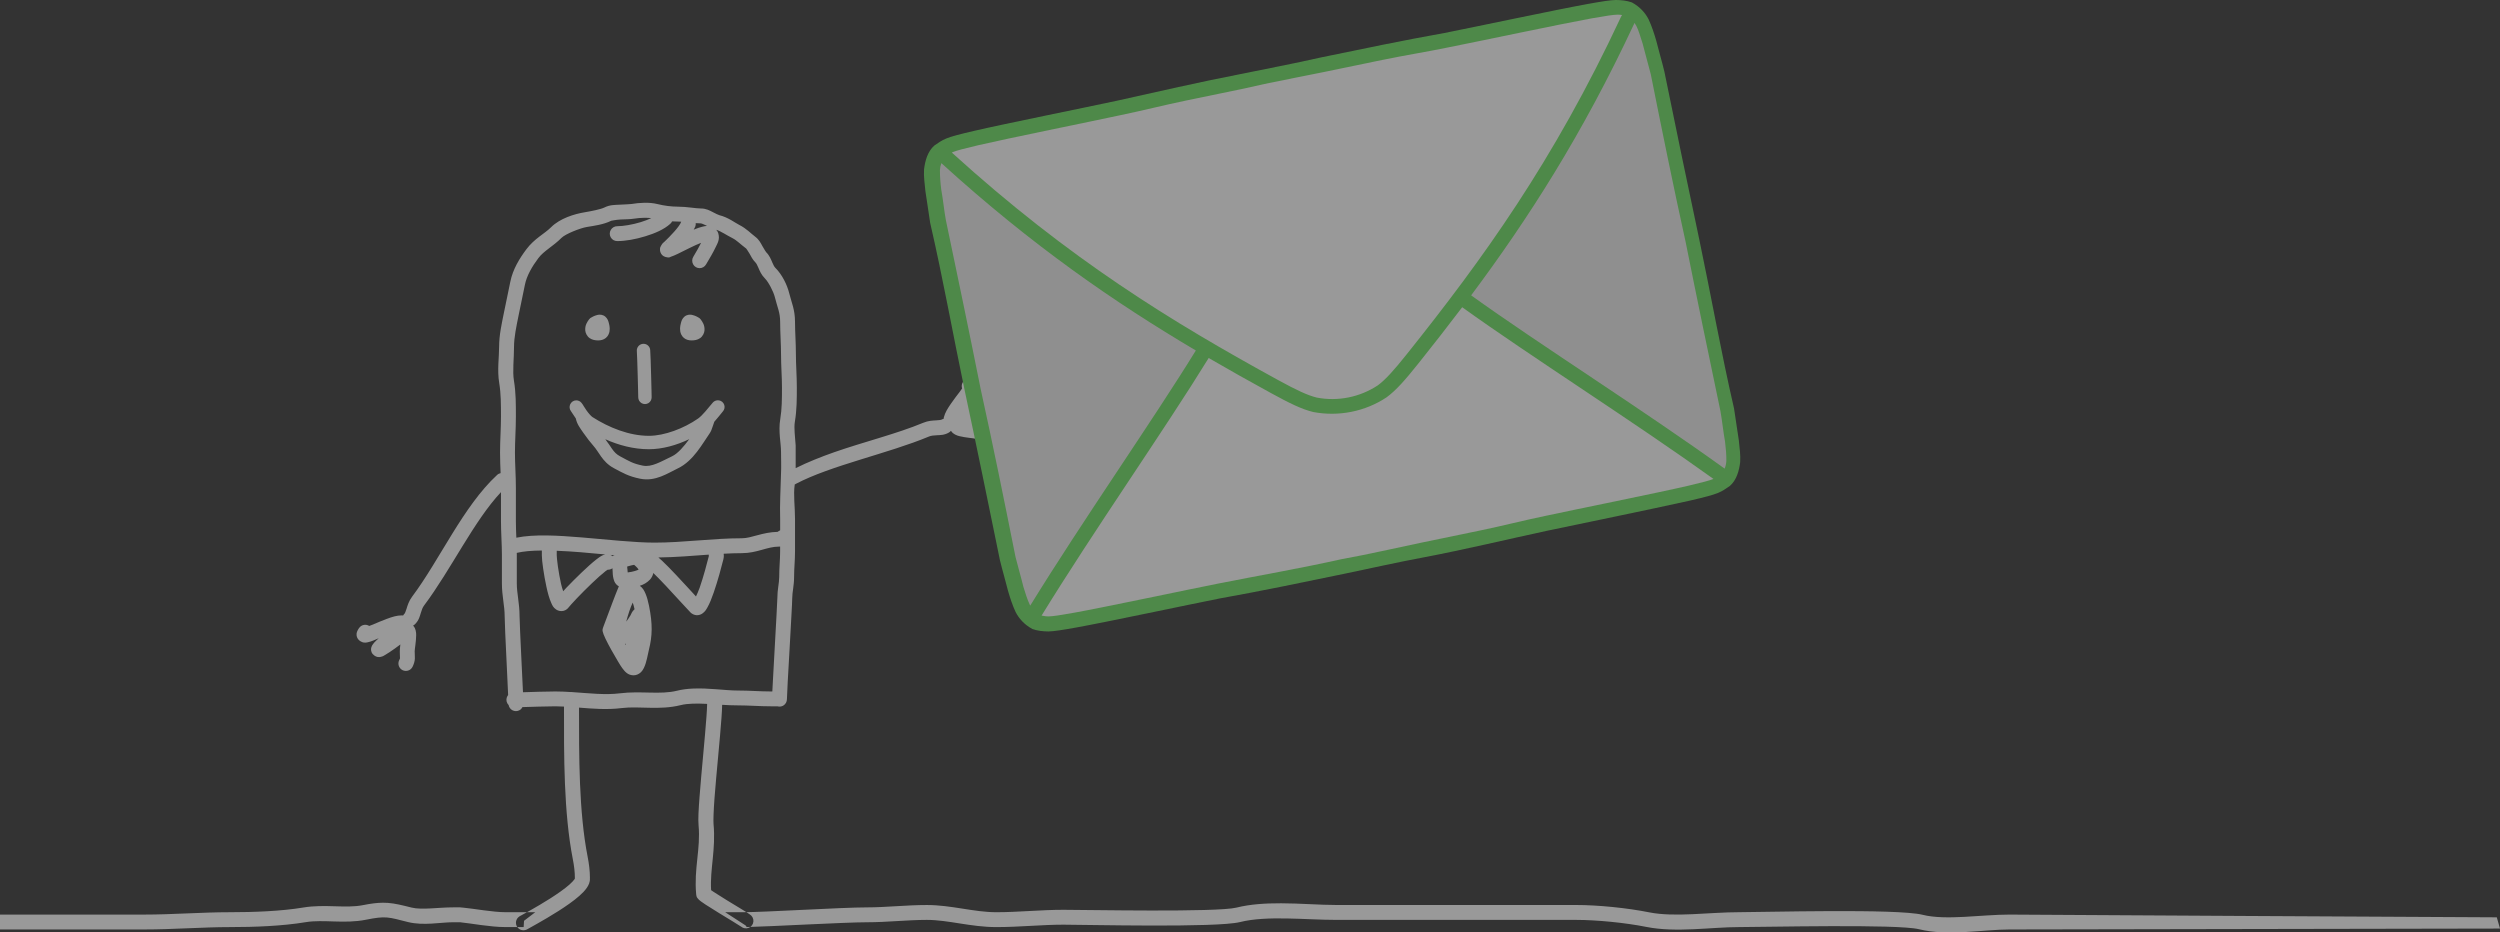 <svg xmlns="http://www.w3.org/2000/svg" width="1680.897" height="626.956"><rect width="100%" height="100%" fill="#333333" stroke="none"/><g fill-rule="evenodd" opacity=".5"><path d="M257.25 606.962c-3.714.033-7.817.54-13.25 1.625-11.623 2.325-25.5-.84-40.094 1.595-14.906 2.484-33.42 3.155-49.094 3.155-19.207 0-38.798 1.595-57.968 1.595H0v10h96.843c19.722 0 39.33-1.595 57.97-1.595 15.947 0 34.82-.657 50.75-3.313 11.923-1.986 25.897 1.278 40.406-1.625 13.71-2.75 14.99-1.79 28.4 1.56 10.31 2.58 22.08.12 30.19.12h4.93c.244.06.49.1.75.122 6.47.62 19.52 3.125 29.5 3.125h12.344l.25-4.218 7.563-5.784h-20.15c-8.207 0-20.978-2.37-28.564-3.09-.193-.02-.403-.04-.593-.035-.387-.09-.78-.13-1.187-.125h-4.844c-9.7 0-21.03 1.837-27.75.16-6.636-1.66-11.21-2.796-15.938-3.16-1.183-.09-2.388-.135-3.625-.125zm603.78.375c-10.235-.03-20.456.59-29.717 2.908-13.025 3.256-100.87 1.467-116.344 1.467-15.22 0-30.28 1.625-45.1 1.625-15.07 0-30.21-4.843-46.69-4.843-13.8 0-27.608 1.593-40.28 1.593-17.05 0-68.27 3.25-83.75 3.25h-11.56l13.78 8.938.69 1.032c15.72-.335 66.013-3.22 80.84-3.22 13.5 0 27.287-1.593 40.282-1.593 14.392 0 29.618 4.843 46.687 4.843 15.527 0 30.605-1.625 45.094-1.625 14.596 0 103.05 2.175 118.75-1.75 18.13-4.532 43.9-1.468 64.81-1.468h161.063c14.05 0 33.29 1.914 47.314 4.718 20.03 4.008 43.718.125 62.19.125 16.965 0 106.792-2.16 121.18 1.438 19.25 4.812 43.413.157 60.825.157 4.433 0 307.26-.613 329.792-.613l-2.147-7.55c-22.536 0-323.21-1.84-327.65-1.84-19.01 0-42.75 4.06-58.374.15-17.163-4.29-107.606-1.75-123.63-1.75-19.77 0-43.033 3.53-60.22.092-14.864-2.974-34.34-4.938-49.28-4.938H898.53c-11.155 0-24.338-1.118-37.5-1.158M433.22 136.34c-3.013.05-5.98.377-8.595.813-.99.162-4.485.29-7.906.466-3.43.18-6.68.07-10.22 1.84-2.56 1.277-8.91 2.52-13.47 3.28-6.78 1.13-16.52 4.05-22.53 10.065-4.44 4.44-11.11 7.512-16.57 14.78-4.58 6.107-9.13 13.437-10.81 21.845-1.41 7.06-2.89 13.797-4.348 21.064-1.36 6.802-3.187 14.7-3.187 22.655 0 6.935-1.36 15.81.062 24.34 1.2 7.21 1.187 14.7 1.187 22.72 0 7.91-.622 15.74-.622 24.155 0 4.716.196 9.265.373 13.75-.863.2-1.69.6-2.343 1.22-22.816 21.09-38.597 57.096-57.157 81.843-2.2 2.934-3.07 5.944-3.72 8.06-.65 2.12-1.166 3.136-1.28 3.25-.426.385-.767.857-1.03 1.345-.325-.035-.64-.063-.91-.063-3.413 0-6.53 1.043-9.843 2.25-3.314 1.204-6.66 2.664-9.5 3.874-1.26.537-1.57.59-2.56.968-2.23-1.41-5.17-.85-6.72 1.28-.45.603-.84 1.18-1.22 2.032-.375.853-1.01 2.244-.186 4.407.826 2.164 3.225 3.276 4.41 3.44 1.183.16 1.855 0 2.5-.127 2.554-.51 4.764-1.564 7.624-2.784-.52.49-1.285 1.16-1.72 1.593-1.09 1.093-1.76 1.71-2.53 2.94-.19.304-.403.654-.624 1.31-.22.655-.617 1.813.062 3.563.68 1.748 2.742 2.98 3.875 3.187 1.13.206 1.71.064 2.154-.03 1.78-.385 2.17-.805 3.067-1.314.895-.51 1.88-1.144 2.937-1.84 2.445-1.608 4.97-3.43 7.316-5.22-.18 1.537-.377 3.1-.377 4.594 0 2.56.14 4.066.125 4.53-.016.46.08.212-.533 1.436-1.233 2.478-.225 5.486 2.25 6.72 2.477 1.235 5.486.227 6.72-2.25.94-1.88 1.51-3.9 1.563-5.593.052-1.696-.126-2.736-.126-4.843 0-1.475.955-6.525 1-10.72.01-1.045-.02-2.074-.346-3.34-.23-.896-.67-2.134-1.72-3.19.52-.27 1-.642 1.404-1.092 2.51-2.51 3.14-5.31 3.78-7.404.642-2.1 1.19-3.68 2.157-4.97 18.273-24.362 33.457-56.805 51.75-76.28v19.313c0 7.89.626 15.684.626 22.906v19.22c0 8.22 1.84 15.146 1.84 21.687 0 3.95.64 17.16 1.284 30.534.454 9.437.836 17.45 1.062 22.78-.17.206-.333.423-.47.657-.908 1.56-.908 3.475 0 5.03.228.39.5.757.813 1.065.27 1.4 1.114 2.64 2.374 3.374 1.56.91 3.473.91 5.03 0 .83-.487 1.48-1.21 1.91-2.03 6.89-.167 15.6-.535 22.123-.535 1.903 0 3.836.09 5.78.19-.03 32.83-.25 71.032 5.97 102.81.83 4.235 1.344 8.45 1.344 12.53v.19c-.006.014-.015.21-.28.595-.564.82-1.75 2.12-3.344 3.53-3.19 2.827-7.97 6.175-12.843 9.285-4.87 3.11-9.874 6.02-13.72 8.186-1.923 1.085-3.56 1.97-4.75 2.626-.596.33-1.07.606-1.44.813-.37.205-.243.057-1.03.593-2.31 1.57-2.913 4.72-1.343 7.03 1.57 2.312 4.72 2.913 7.03 1.343-.655.448-.087.06.25-.12.333-.19.803-.45 1.404-.78 1.2-.665 2.87-1.61 4.84-2.72 3.943-2.227 9.08-5.21 14.19-8.47 5.105-3.26 10.17-6.75 14.092-10.22 1.96-1.737 3.643-3.45 4.97-5.375 1.18-1.717 2.263-3.83 2.06-6.5h.033c0-4.975-.65-9.82-1.56-14.47-5.875-30.01-5.806-67.47-5.78-100.19 9.304.755 18.915 1.54 28.715.315 11.715-1.47 25.37 1.58 39.595-1.97 4.87-1.22 11.16-1.18 17.816-.848.002.185.003.254 0 .5-.03 1.883-.192 4.744-.438 8.19-.493 6.887-1.335 16.182-2.22 25.843-.885 9.66-1.807 19.67-2.437 28.093-.63 8.42-1.03 14.873-.652 18.97 1.482 16.046-3.214 29.025-1.595 46.53.177 1.914.81 2.375 1.126 2.783.31.41.53.61.75.816.43.404.82.71 1.25 1.03.86.65 1.88 1.34 3.12 2.16 2.485 1.63 5.74 3.65 9.06 5.686 3.326 2.04 6.71 4.1 9.47 5.78 2.76 1.687 5.09 3.15 5.407 3.378 1.455 1.21 3.476 1.52 5.22.78 1.744-.74 2.92-2.393 3.063-4.28.14-1.89-.795-3.7-2.41-4.69-1.265-.904-3.213-2.11-6-3.81-2.785-1.7-6.18-3.735-9.47-5.75-3.285-2.02-6.48-4.02-8.78-5.53-.776-.514-1.256-.85-1.78-1.22-.85-14.295 3.245-27.078 1.625-44.595-.19-2.028.037-8.962.656-17.25.62-8.287 1.556-18.277 2.44-27.937.887-9.66 1.747-18.993 2.25-26.06.254-3.534.406-6.488.44-8.75v-.03c3.6.22 7.154.374 10.532.374 7.355 0 14.488.624 22.314.624h4.344c1.296.375 2.707.23 3.905-.47 1.557-.907 2.493-2.602 2.47-4.405 0-.334.194-5.327.53-11.56.334-6.236.803-14.19 1.25-22.157.445-7.964.883-15.936 1.22-22.154.333-6.22.56-10.168.56-11.907 0-4.036 1.25-8.624 1.25-14.25 0-6.016.625-10.85.625-17.344v-21.69c0-8.57-1.21-16.115-.186-23.22.127-.07.246-.15.375-.22.08-.013.164-.017.25-.03v-.096c23.61-12.487 62.09-20.4 89.59-31.875 1.485-.62 3.153-.768 5.344-.875 2.194-.107 5.08-.03 8.127-1.844.535-.32.98-.7 1.347-1.156.765 1.295 1.9 2.05 2.72 2.5 1.148.622 2.137.906 3.156 1.154 4.075.99 9.225 1.323 10.657 1.686 2.04.52 3 .917 4.655 1.28s3.76.326 5.812-.123c2.7-.59 4.434-3.27 3.843-5.97-.592-2.7-3.3-4.4-6-3.81-1.337.293-1.05.255-1.5.156-.453-.1-1.89-.62-4.375-1.25-1.43-.362-2.983-.55-4.5-.75 2.303-1.83 4.69-3.875 6.843-5.843.936-.855 1.756-1.634 2.47-2.375.714-.744 1.19-1.03 2-2.657.203-.407.516-.915.594-2.062.08-1.15-.594-3.446-2.123-4.53-1.53-1.09-2.75-.994-3.44-.94-.69.053-1.092.2-1.437.313-1.378.446-2.14.93-3.47 1.72-.54.32-1.407.884-2.03 1.28 1.905-2.5 3.525-4.376 4.655-6.75.282-.59.584-1.216.72-2.404.132-1.186-.358-3.762-2.25-5.092-1.896-1.33-3.426-1.062-4.346-.906-.46.077-.85.162-1.216.28-.368.12-.685.26-1.033.407-2.45.982-3.734 3.71-2.904 6.22-.61.864-.74 1.137-1.565 2.217-1.87 2.456-4.11 5.336-6.094 8.25-1.98 2.92-3.785 5.69-4.623 9-.073.28-.114.647-.158 1-.527.11-1.04.27-1.53.566-.14.08-1.26.33-3.47.435-2.21.108-5.334.21-8.72 1.626-17.84 7.446-39.682 12.745-59.906 19.814-8.327 2.91-18.062 6.76-25.843 10.69v-15.25c-.37-5.996-1.273-11.56-.533-16 1.324-7.94 1.313-15.476 1.313-23.126 0-7.622-.626-15.066-.626-22.31 0-7.587-.594-14.827-.594-21.657 0-8.22-2.3-12.89-3.875-19.184-1.436-5.753-4.705-12.52-9.374-17.188-.71-.715-1.322-1.914-2.12-3.782-.8-1.867-1.745-4.43-4.064-6.75-.12-.12-1.324-1.967-2.47-4-1.144-2.03-2.18-4.354-4.874-6.374-2.972-2.23-5.92-5.522-10.685-7.906-2.773-1.388-7.373-5.057-13.407-6.564-.835-.21-2.517-1.088-4.53-2.125-2.017-1.04-4.467-2.376-7.846-2.376-3.596 0-9.484-1.22-15.466-1.22-4.45 0-9.317-.634-13.656-1.72-2.86-.713-5.924-.954-8.935-.904zm.217 10.095c1.62-.02 3.154.066 4.47.22-2.12.98-4.55 1.92-7.063 2.69-5.66 1.726-11.84 2.75-15.813 2.75-1.8-.027-3.46.94-4.37 2.5-.91 1.556-.91 3.473 0 5.03.91 1.56 2.57 2.494 4.38 2.47 5.55 0 12.25-1.21 18.72-3.19 6.47-1.976 12.577-4.525 16.876-8.406.54-.47.96-1.04 1.25-1.66 1.326.085 2.627.125 3.938.125.69 0 1.44.042 2.188.094-.002.01.004.02 0 .03-1.09 3.335-7.595 9.91-11.093 13.282-.876.842-1.378.913-2.47 2.873-.27.49-.83 1.18-.687 3.03.073.927.51 2.19 1.314 3.063.8.872 1.76 1.28 2.438 1.47 2.71.744 2.915.015 3.564-.19 2.593-.828 5.745-2.467 12.625-5.907 3.225-1.61 5.66-2.65 7.69-3.44-1.24 2.475-2.92 5.505-5.19 9.283-.994 1.53-1.052 3.515-.186 5.125.864 1.61 2.514 2.615 4.342 2.63 1.826.01 3.516-1 4.405-2.596 2.554-4.26 4.7-7.937 6.22-11.124 1.514-3.187 3.19-5.577 1.934-9.812-.24-.805-.717-1.574-1.345-2.28 3.03.884 6.877 3.61 11.03 5.688 2.7 1.352 5.255 4.043 9.156 6.97-.13-.097 1.09 1.424 2.157 3.312 1.064 1.887 2.02 4.022 4.124 6.125.516.514 1.12 1.676 1.94 3.594.818 1.918 1.88 4.567 4.25 6.938 2.493 2.496 5.817 8.958 6.718 12.565 1.81 7.235 3.596 10.38 3.596 16.75 0 7.41.595 14.634.595 21.655 0 7.795.623 15.25.623 22.313 0 7.65-.008 14.564-1.158 21.47-1.38 8.274.53 16.03.53 21.876 0 5.02.23 9.923 0 14.438-.337 11.595-.88 20.917-.592 30.783v7.594c-.007 0-.02-.008-.03 0-.99.492-1.373.84-1.625 1.03-10.53.244-17.56 4.31-24.066 4.31-19.57 0-39.157 2.937-58.75 2.937-13.61 0-31.614-2.07-48.97-3.5-16.284-1.344-31.9-2.25-43.94.187-.154-3.836-.31-7.64-.31-11.31V327.9c0-8.263-.625-15.893-.625-23.53 0-7.91.625-15.74.625-24.157 0-7.974.074-16.02-1.314-24.344-1.034-6.216.064-14.69.064-22.72 0-6.358 1.605-13.74 3-20.72 1.43-7.158 2.91-13.896 4.344-21.06 1.2-6.01 4.852-12.258 9-17.78 3.724-4.974 9.68-7.748 15.653-13.72 2.495-2.5 12.34-6.49 17.092-7.28 4.47-.75 11.025-1.53 16.28-4.16-.08.04 3.143-.68 6.28-.842 3.14-.166 6.267-.105 9.03-.565 2.11-.353 4.71-.563 7.16-.594zm34.313 3.596c1.185.09 2.35.16 3.53.16.188 0 1.504.385 3.25 1.285.254.13.545.295.814.438-.954.048-1.87.216-2.813.44-1.8.425-3.84 1.105-6.12 2.06.34-.746.84-1.4 1.1-2.187.25-.716.33-1.458.25-2.188zm-19.625 12.85c.033-.01.236.036.28.03l-.374.19c-.04.01-.14-.15.1-.22zm-44.813 48.686c-.726-.003-1.335.12-1.843.25-2.04.518-3.34 1.366-3.44 1.406-.8.318-1.5.86-2 1.563-1.21 1.7-2.76 3.8-2.53 7.345.11 1.77 1.2 4.01 2.97 5.22 1.76 1.2 3.7 1.53 5.78 1.53 1.72 0 3.58-.427 5.09-1.66 1.5-1.233 2.25-3.03 2.47-4.437.44-2.814-.28-4.837-.69-6.467-.38-1.532-1.61-3.425-3.38-4.22-.886-.397-1.71-.53-2.44-.53zm60.563 0c-.726 0-1.552.133-2.438.53-1.77.795-2.992 2.688-3.375 4.22-.407 1.63-1.128 3.653-.687 6.468.22 1.41.963 3.205 2.47 4.44 1.505 1.232 3.367 1.656 5.092 1.656 2.077 0 4.02-.33 5.782-1.53 1.76-1.21 2.85-3.45 2.96-5.22.23-3.548-1.33-5.65-2.53-7.348-.506-.702-1.2-1.245-2-1.562-.1-.04-1.4-.887-3.44-1.405-.51-.13-1.12-.252-1.846-.25zm-31.188 19.593c-1.273-.008-2.486.526-3.343 1.467-.858.94-1.28 2.2-1.156 3.47.133 1.706.4 9.606.593 16.78.1 3.586.19 7.055.25 9.688.07 2.633.1 4.848.1 4.53-.02 1.624.85 3.15 2.25 3.97 1.4.818 3.13.818 4.53 0 1.408-.82 2.248-2.345 2.22-3.97 0-.743-.03-2.106-.09-4.75-.06-2.642-.15-6.12-.25-9.717-.193-7.2-.41-14.565-.623-17.25-.147-2.362-2.1-4.207-4.47-4.22zm49.563 38c-1.194.11-2.32.695-3.094 1.655-3.117 3.636-6.817 8.535-9.875 10.657-9.43 6.55-22.49 11.56-33 11.56-13.27 0-26.95-5.56-37.96-12.625-.792-.51-2.64-2.53-4.03-4.535-.694-1-1.32-1.987-1.84-2.81-.523-.83-.665-1.22-1.47-2.19-.857-1.07-2.158-1.695-3.53-1.688-1.76 0-3.33 1.056-4.063 2.656-.713 1.56-.51 3.362.564 4.69.04.084.474.705.876 1.34.535.85 1.267 1.94 2.092 3.126.07.1.15.21.22.313.746 3.79 2.86 6.495 5.154 9.81 2.304 3.324 4.81 6.505 6.534 8.44 2.06 2.305 3.437 4.76 5.374 7.47 1.937 2.706 4.556 5.644 8.594 7.78 5.924 3.13 9.62 5.43 17.596 7.06 10.338 2.113 18.59-3.735 25.406-6.97 10.466-4.965 16.75-17.026 21.22-23.34 1.15-1.626 1.48-2.898 1.97-4.28.487-1.39.94-2.77 1.155-3.316.046-.114.06-.23.095-.344 2.325-2.56 4.222-5.16 5.75-6.936 1.11-1.208 1.49-2.91.965-4.468-.523-1.56-1.85-2.71-3.468-3-.406-.072-.824-.1-1.22-.063zm-18.813 26.092c-3.687 5.01-7.71 9.7-11.5 11.5-7.71 3.66-13.806 7.53-19.75 6.314-6.963-1.424-8.985-2.943-15.187-6.22-2.575-1.36-3.904-2.84-5.47-5.03-1.27-1.78-2.612-4.036-4.56-6.5 9.056 4.03 19.027 6.72 29.31 6.72 9.07-.002 18.6-2.677 27.158-6.783zm61.094 72.22v3.187c0 5.82-.62 10.672-.62 17.34 0 3.89-1.25 8.52-1.25 14.25 0 .212-.22 5.173-.56 11.374-.33 6.2-.77 14.16-1.22 22.127-.44 7.967-.88 15.934-1.22 22.19-.15 2.81-.28 5.05-.37 6.97h-.905c-7.28 0-14.42-.627-22.314-.627-8.486 0-19.643-1.83-30.375-1.313-3.576.17-7.1.596-10.47 1.44-11.213 2.802-24.39-.008-38.44 1.75-9.84 1.23-20.493-.038-31.59-.783-.32-.06-.67-.1-1-.094-.054 0-.1.03-.156.034-3.49-.22-7.03-.406-10.593-.406-6.66 0-15.215.36-21.81.53-.245-5.58-.636-13.16-1.03-21.373-.645-13.365-1.283-27.38-1.283-30.03 0-8.22-1.844-15.15-1.844-21.69v-19.21c0-.47-.028-.936-.03-1.406 4.43-1.082 10.24-1.533 16.872-1.593v3.28c0 2.146.33 5.08.875 8.876.545 3.794 1.307 8.21 2.22 12.343.91 4.133 1.903 7.875 3.28 10.875.69 1.5 1.194 2.96 3.407 4.407 1.105.728 3.064 1.25 4.81.78 1.748-.46 2.826-1.532 3.5-2.43.34-.457 2.694-3.13 5.563-6.126 2.868-2.994 6.438-6.59 9.906-9.905 3.466-3.313 6.883-6.38 9.25-8.22.72-.56.975-.69 1.405-.967 1.176.046 2.336-.303 3.25-1 .043.52.07.687.095 1.437.06 1.66.085 3.553.627 5.688.27 1.07.64 2.284 1.72 3.564.46.544 1.127 1.09 1.876 1.5-.122.282-.243.533-.373.842-1.097 2.6-2.417 6.03-3.784 9.624-2.734 7.188-5.65 15.177-6.345 16.907-.833 2.08-.38 2.76-.25 3.375.13.615.295 1.058.47 1.53.345.947.783 1.904 1.31 3 1.056 2.195 2.46 4.845 3.938 7.5 1.48 2.657 3.02 5.307 4.314 7.47 1.294 2.163 2.134 3.564 3 4.72 1.853 2.47 3.8 4.8 7.594 4.84 1.895.024 3.71-.93 4.78-1.935 1.07-1.007 1.673-2.006 2.155-3 1.926-3.99 2.463-8.55 3.404-12.315 2.323-9.286 2.545-17.06.064-29.47-.673-3.36-1.44-6.02-2.376-8.22-.886-2.072-1.866-3.87-3.815-5.25 2.532-.8 4.834-2.1 6.782-4.122 1.105-1.147 1.92-2.737 2.31-4.47 2.295 2.21 5.258 5.25 8.345 8.532 7.04 7.48 14.23 15.57 16.687 18.03.916.916 2.555 1.79 4.22 1.81 1.66.023 2.96-.606 3.81-1.22 1.71-1.227 2.417-2.485 3.22-3.875 1.604-2.78 2.976-6.308 4.343-10.25 2.734-7.883 5.21-17.213 6.438-22.125.49-1.96.325-3.27.22-3.876 4.134-.22 8.216-.377 12.25-.377 10.184 0 16.973-4.41 24.97-4.41.254 0 .514-.007.75-.03zm-150.21 2.844c5.12.202 10.49.516 15.97.97 5.507.45 11.105.987 16.66 1.498-.757.15-1.294.365-1.78.596-1.51.714-2.737 1.62-4.19 2.75-2.905 2.26-6.404 5.438-10 8.875-3.597 3.44-7.25 7.118-10.22 10.22-.98 1.02-1.3 1.465-2.093 2.31-.512-1.67-.987-2.882-1.47-5.06-.84-3.81-1.58-8.053-2.092-11.624-.512-3.57-.78-6.744-.78-7.44v-3.095zm102.22 2.594c.004.54 0 1.062.034 1.062-1.2 4.783-3.59 13.81-6.094 21.03-.9 2.59-1.73 4.29-2.533 6.03-2.997-3.246-7.36-8.067-13.03-14.093-3.583-3.808-7.063-7.4-9.78-9.937-.913-.85-1.674-1.56-2.47-2.184 11.602-.137 22.905-1.116 33.875-1.908zm-66.123.187c.98.087 1.964.165 2.938.25-.295.036-.583.058-.78.156-.262.13-.49.3-.72.47-.09-.08-.184-.18-.28-.25-.38-.285-.767-.463-1.157-.624zm15.906 6.656c.007.007.025-.004.03 0 1.804 1.52 2.75 2.676 3.03 3.19-.663.43-3.54 1.506-7.34 1.94-.053-.63-.128-.96-.156-1.75-.024-.66-.19-1.49-.22-2.186.27-.083.48-.17.75-.25 1.46-.43 2.936-.783 3.906-.937zm-.906 25.408c.38 1.19.77 2.19 1.154 4.12.028.13.04.216.064.346-.16.15-.325.318-.44.438-1.356 1.438-1.494 2.114-2.22 3.564-.512 1.02-1.75 2.723-2.94 4.344 1.287-4.813 2.82-9.64 4.377-12.813zm-4.564 27.53c-.066.34-.075.694-.127 1.03-.133-.24-.24-.45-.373-.69.177-.105.335-.23.5-.34" fill="#fff"/><path d="M750.944 67.735c-19.626 4.245-76.19 15.628-96.254 20.32-9.943 2.325-14.764 3.6-18.275 4.992-3.51 1.393-5.29 2.876-8.114 4.74-4.58 3.943-6.31 10.33-7.01 16.1-.31 4.93.44 9.565.91 14.585 1.19 7.122 2.04 14.294 3.22 21.418 8.66 37.49 15.38 75.383 23.28 113.033 8.1 37.864 15.86 75.798 23.62 113.73 1.67 6.91 3.73 13.71 5.44 20.606 1.4 4.83 2.96 9.6 5.07 14.17 2.25 4.4 5.83 8.51 11.31 11.48 3.42 1.25 7.22 1.62 10.84 1.65 3.78-.12 8.71-.86 18.76-2.67 20.28-3.65 76.72-15.64 96.42-19.53 27.825-4.962 55.494-10.742 83.17-16.466 18.526-3.83 35.513-7.738 54.196-11.207 27.75-5.276 55.21-11.91 82.817-17.86 32.107-6.775 64.277-13.237 96.316-20.336 9.94-2.32 14.73-3.59 18.24-4.982 3.513-1.393 5.32-2.883 8.147-4.748 4.585-3.94 6.297-10.33 6.98-16.09.318-4.935-.44-9.57-.91-14.59-1.183-7.122-2.03-14.293-3.216-21.416-8.65-37.5-15.35-75.41-23.255-113.07-8.084-37.853-15.874-75.77-23.64-113.692-1.664-6.91-3.73-13.71-5.44-20.606-1.395-4.837-2.958-9.6-5.07-14.174-2.247-4.405-5.8-8.518-11.278-11.488-3.43-1.254-7.24-1.61-10.872-1.64-3.78.112-8.68.85-18.727 2.66-20.28 3.65-76.72 15.635-96.42 19.522-27.82 4.965-55.49 10.744-83.17 16.467-18.52 4.227-35.67 7.377-54.19 11.21-27.752 5.36-55.276 11.81-82.88 17.873" fill="#6adf5f"/><path d="M1099 15.418c-35.176 75.364-71.73 132.023-109.865 183.163 45.417 32.66 115.726 77.06 170.438 116.5.716-1.67 1.036-3.34 1.156-5.2.08-4.35-.4-8.664-.89-12.984-1.26-6.995-1.99-14.49-3.1-20.54-7.92-37.89-15.827-75.786-23.406-113.745-8.26-37.457-15.896-75.07-23.416-112.69-1.706-6.864-3.765-13.645-5.453-20.515-1.578-4.9-2.683-8.894-4.19-11.847-.39-.765-.826-1.472-1.288-2.132zm-466.063 94.278c-.57 1.503-.863 3.007-.972 4.688.015 4.35.323 8.703.89 13.017 1.255 7 1.966 14.4 3.077 20.45 7.932 37.93 15.878 75.86 23.46 113.86 8.263 37.48 15.884 75.12 23.398 112.76 1.674 6.74 3.674 13.36 5.304 20.1 1.304 4.1 2.49 8.28 4.35 12.17.077.15.166.284.246.43 35.19-57.13 82.304-124.34 111.34-171.51-54.65-32.35-109.92-70.38-171.092-125.96" fill="#ececec"/><path d="M930.13 40.15c-1.846.382-3.696.76-5.54 1.143-11.573 2.393-22.258 4.61-33.846 7.007-13.88 2.87-27.07 5.3-40.563 8.162-4.49.954-9.03 1.974-13.63 3.053-11.59 2.396-22.3 4.62-33.88 7.012-1.84.38-3.69.76-5.54 1.143-14.58 3.016-28.47 6.598-43.38 9.682-19.88 4.303-76.6 15.755-96.1 20.315-9.84 2.3-14.41 3.56-16.84 4.524-.32.13-.563.27-.84.4 79.205 71.92 148.137 113.93 219.4 152.96 12.442 6.82 19.9 10.29 26.01 11.777 14.15 2.74 28.987-.28 40.996-8.22 5.065-3.723 10.578-9.795 19.43-20.882 50.97-63.79 98.628-129.457 144.204-227.144.16-.357.37-.675.6-.98-1.038-.17-2.026-.275-3.266-.237-2.612.08-7.305.71-17.252 2.5-19.71 3.55-76.276 15.544-96.234 19.48-14.91 3.086-29.134 5.3-43.716 8.32zM812.66 240.71c-29.592 48.1-77.29 116.106-112.344 173.176 1.908.372 3.19.6 5.08.543 2.613-.08 7.3-.75 17.246-2.54 19.71-3.55 76.308-15.55 96.267-19.49 27.69-5.49 55.52-10.264 83.07-16.43 18.6-3.34 35.69-7.387 54.194-11.214 11.59-2.396 22.275-4.614 33.846-7.008 1.844-.383 3.695-.76 5.54-1.143 14.58-3.014 28.524-6.64 43.435-9.725 19.886-4.3 76.577-15.716 96.078-20.276 9.84-2.3 14.388-3.557 16.816-4.52.063-.024.114-.04.18-.066-54.13-38.893-123.5-82.76-168.956-115.453-9.737 12.86-19.56 25.43-29.508 37.88-8.99 11.26-14.93 17.993-21.33 22.7-14.434 9.614-32.29 13.094-49.3 9.88-7.72-1.875-15.763-5.803-28.4-12.73-13.996-7.663-27.965-15.47-41.923-23.593" fill="#fff"/></g></svg>
